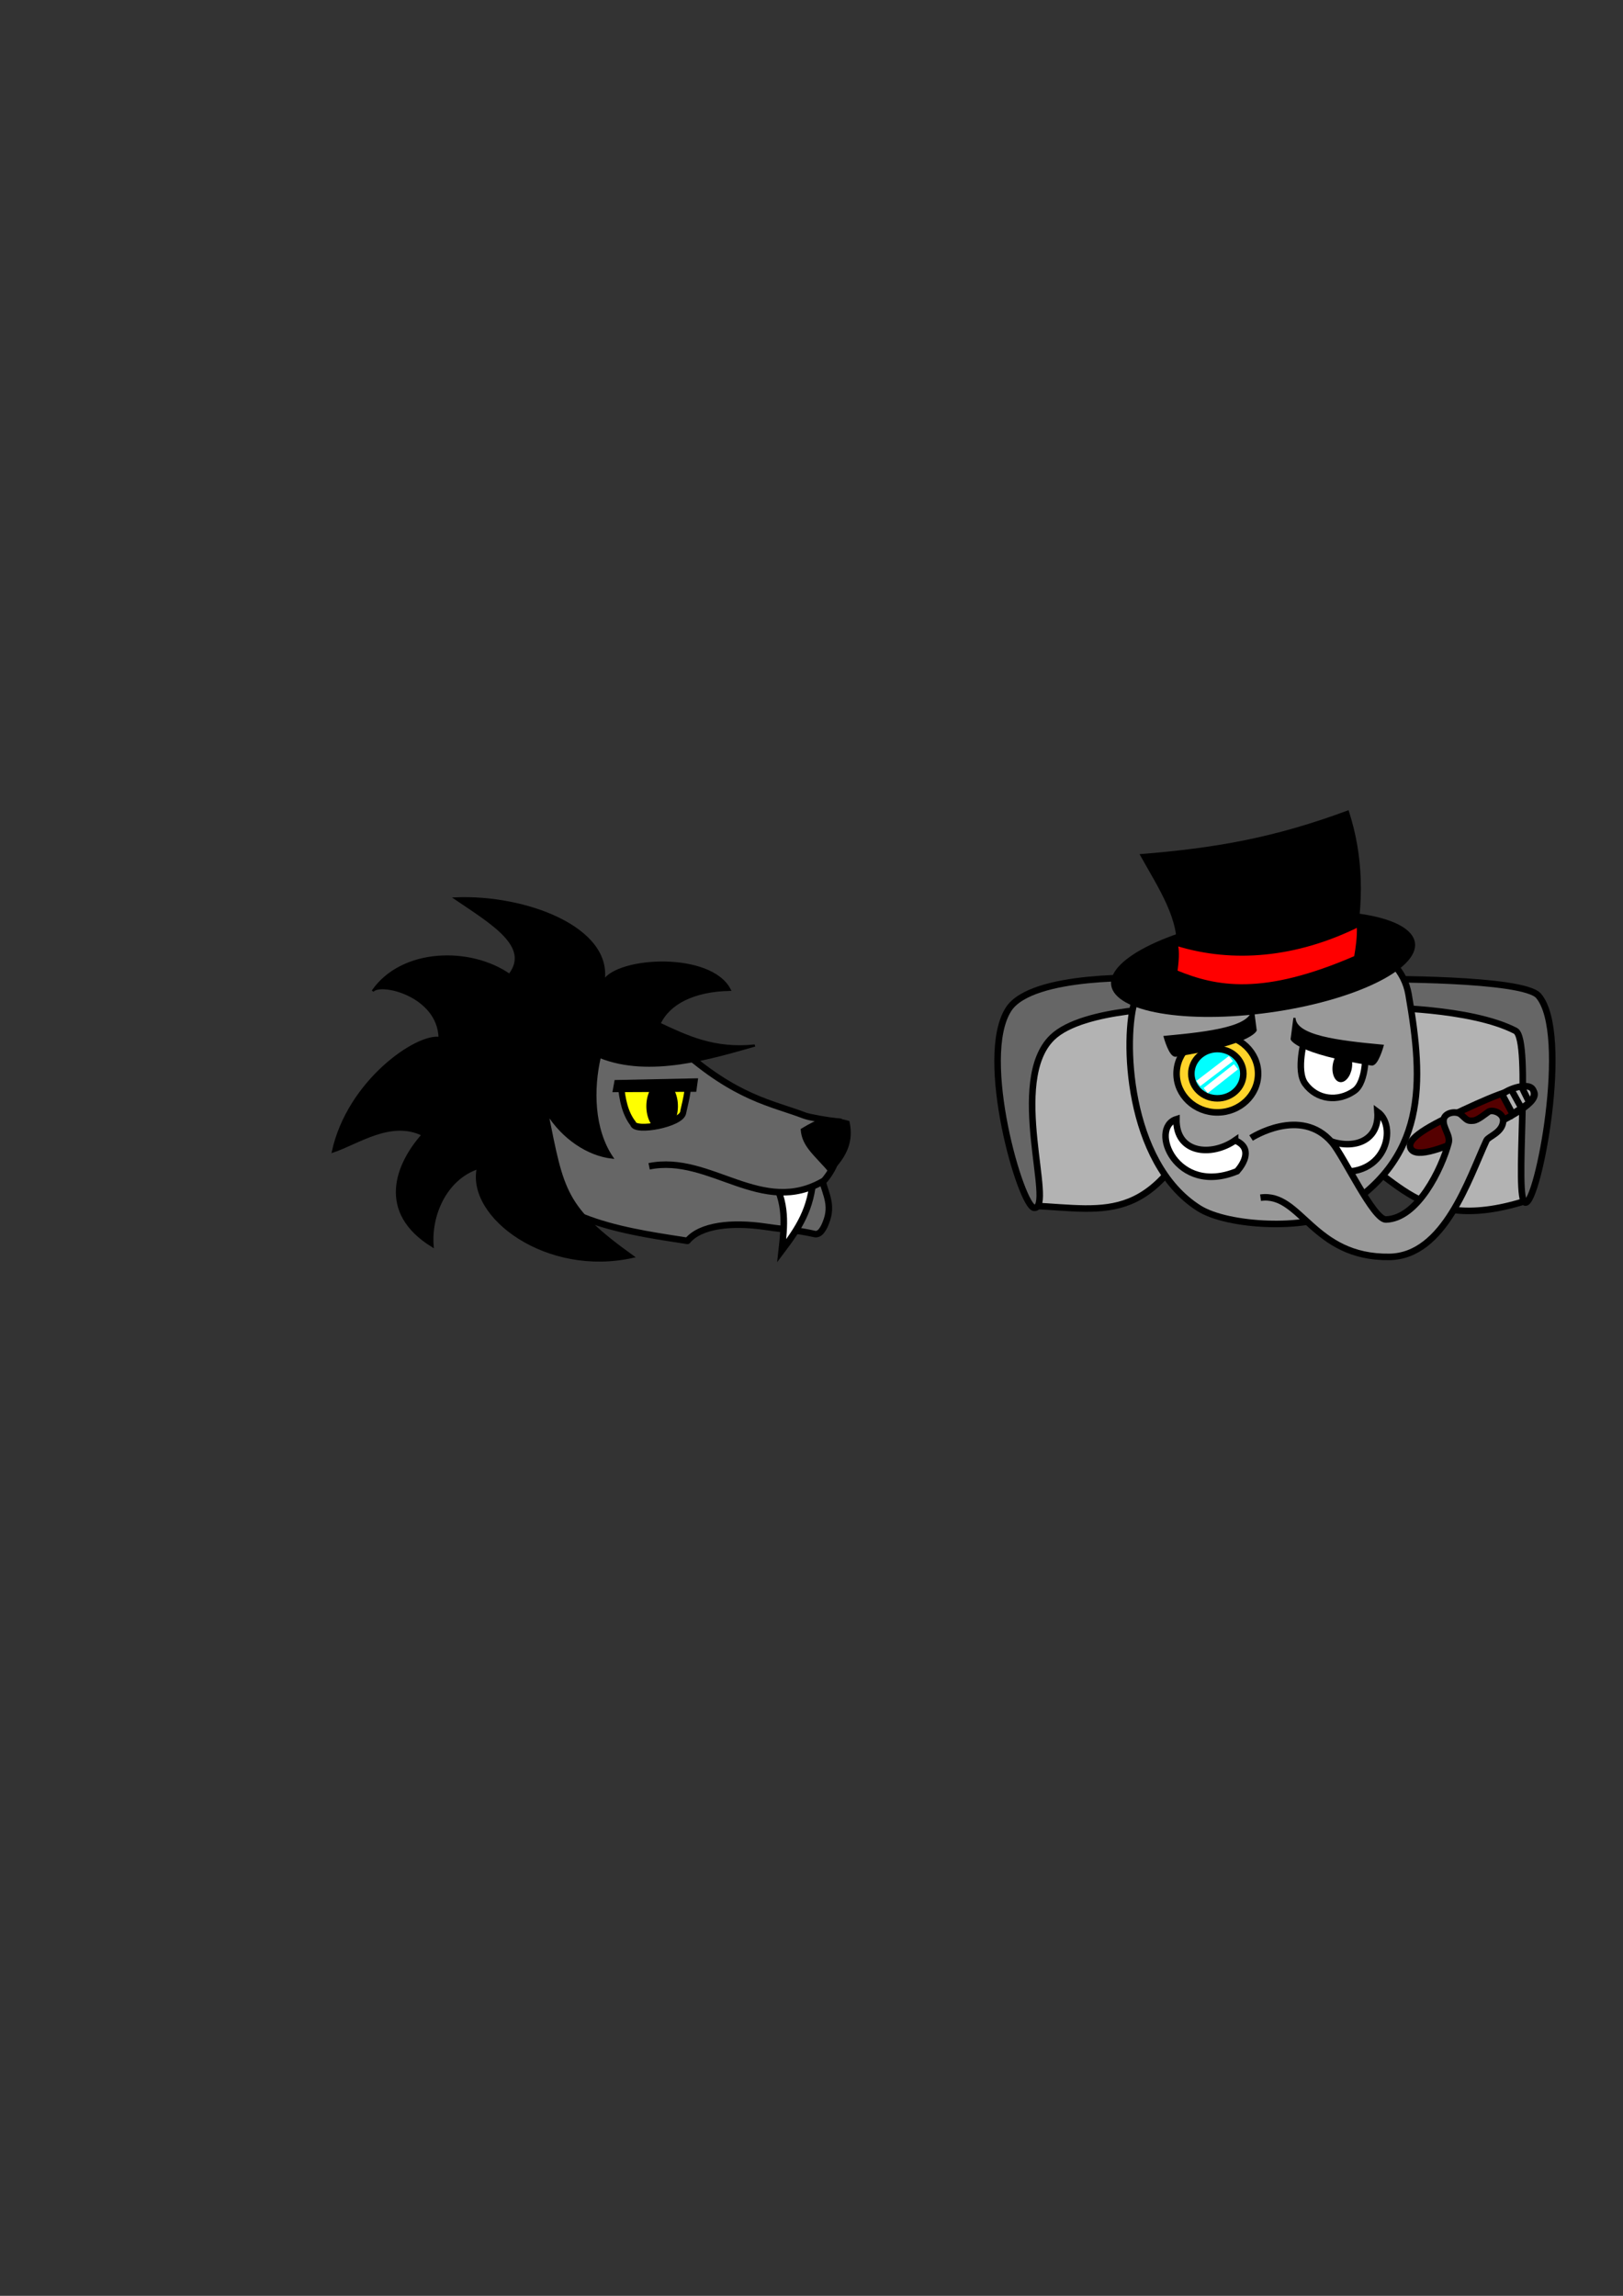 <?xml version="1.0" encoding="UTF-8" standalone="no"?>
<!-- Created with Inkscape (http://www.inkscape.org/) -->

<svg
   xmlns:dc="http://purl.org/dc/elements/1.1/"
   xmlns:cc="http://creativecommons.org/ns#"
   xmlns:rdf="http://www.w3.org/1999/02/22-rdf-syntax-ns#"
   xmlns:svg="http://www.w3.org/2000/svg"
   xmlns="http://www.w3.org/2000/svg"
   xmlns:sodipodi="http://sodipodi.sourceforge.net/DTD/sodipodi-0.dtd"
   xmlns:inkscape="http://www.inkscape.org/namespaces/inkscape"
   width="210mm"
   height="297mm"
   viewBox="0 0 744.094 1052.362"
   id="svg2"
   version="1.1"
   inkscape:version="0.91 r13725"
   sodipodi:docname="drawing.svg">
  <rect x="0" y="0" width="744.094" height="1052.362" fill="#333333" stroke="none"/>
  <defs
     id="defs4" />
  <sodipodi:namedview
     id="base"
     pagecolor="#ffffff"
     bordercolor="#666666"
     borderopacity="1.0"
     inkscape:pageopacity="0.0"
     inkscape:pageshadow="2"
     inkscape:zoom="1.979899"
     inkscape:cx="401.10358"
     inkscape:cy="518.3393"
     inkscape:document-units="px"
     inkscape:current-layer="layer1"
     showgrid="false"
     showguides="false"
     inkscape:window-width="1920"
     inkscape:window-height="1138"
     inkscape:window-x="-8"
     inkscape:window-y="-8"
     inkscape:window-maximized="1">
    <sodipodi:guide
       position="406.25,644.286"
       orientation="0,1"
       id="guide4193" />
  </sodipodi:namedview>
  <g
     inkscape:label="Layer 1"
     inkscape:groupmode="layer"
     id="layer1">
    <rect
       style="fill:none"
       id="rect3411"
       width="271.152"
       height="271.152"
       x="448.043"
       y="337.255"
       inkscape:export-xdpi="84.970001"
       inkscape:export-ydpi="84.970001" />
    <g
       id="g3400">
      <path
         inkscape:export-ydpi="90"
         inkscape:export-xdpi="90"
         sodipodi:nodetypes="cssscccc"
         inkscape:connector-curvature="0"
         id="path3342"
         d="m 376.856,539.544 c 0.419,5.594 4.942,11.232 2.36,19.263 -1.561,4.857 -3.472,7.333 -5.72,6.84 -9.105,-1.998 -11.541,-1.692 -22.547,-3.314 -15.338,-2.26 -29.764,-0.772 -35.771,6.459 -21.288,-3.398 -67.674,-8.857 -70.316,-33.35 l -3.389,-43.495 z"
         style="fill:#666666;fill-opacity:1;fill-rule:evenodd;stroke:#000000;stroke-width:3;stroke-linecap:butt;stroke-linejoin:round;stroke-miterlimit:4;stroke-dasharray:none;stroke-opacity:1" />
      <path
         inkscape:export-ydpi="90"
         inkscape:export-xdpi="90"
         sodipodi:nodetypes="cccc"
         inkscape:connector-curvature="0"
         id="path3346"
         d="m 353.604,539.534 19.302,-0.453 c -0.848,15.099 -6.841,24.026 -14.529,34.226 1.246,-11.325 2.575,-22.288 -4.773,-33.773 z"
         style="fill:#ffffff;fill-rule:evenodd;stroke:#000000;stroke-width:3;stroke-linecap:butt;stroke-linejoin:miter;stroke-miterlimit:4;stroke-dasharray:none;stroke-opacity:1" />
      <path
         inkscape:export-ydpi="90"
         inkscape:export-xdpi="90"
         sodipodi:nodetypes="cccsczcc"
         inkscape:connector-curvature="0"
         id="path3340"
         d="m 240.086,496.309 7.274,-22.957 64.122,6.915 c 26.274,23.396 42.325,25.313 57.474,31.128 1.838,0.705 10.358,2.272 15.443,2.735 0,0 0.021,14.42 -1.629,18.895 -1.651,4.476 -4.966,8.162 -4.966,8.162 -28.558,16.881 -52.112,-12.292 -80.199,-6.574"
         style="fill:#666666;fill-rule:evenodd;stroke:#000000;stroke-width:3;stroke-linecap:butt;stroke-linejoin:miter;stroke-miterlimit:4;stroke-dasharray:none;stroke-opacity:1" />
      <path
         inkscape:export-ydpi="90"
         inkscape:export-xdpi="90"
         sodipodi:nodetypes="cccc"
         inkscape:connector-curvature="0"
         id="path3336"
         d="m 367.593,517.79 c 7.621,-4.54 11.169,-6.383 21.385,-3.536 1.926,8.637 -0.981,15.633 -8.385,22.944 -7.175,-8.354 -12.433,-11.915 -13,-19.408 z"
         style="fill:#000000;fill-rule:evenodd;stroke:#000000;stroke-width:1px;stroke-linecap:butt;stroke-linejoin:miter;stroke-opacity:1" />
      <path
         inkscape:export-ydpi="90"
         inkscape:export-xdpi="90"
         sodipodi:nodetypes="ccccccccccccccccc"
         inkscape:connector-curvature="0"
         id="path3344"
         d="m 346.088,479.247 c -18.746,2.004 -31.413,-4.267 -43.738,-10.003 4.392,-9.436 15.788,-15.179 32.22,-15.525 -8.731,-17.082 -51.318,-14.864 -57.879,-3.919 3.874,-24.408 -35.825,-39.368 -67.941,-37.976 16.981,11.533 34.885,21.93 24.828,35.051 -18.06,-12.567 -49.332,-11.901 -62.718,7.451 3.299,-4.44 30.211,1.787 30.703,21.468 -10.433,-1.74 -41.828,19.709 -48.924,52.055 11.544,-3.892 26.515,-14.822 41.141,-7.684 -12.05,13.533 -20.8,35.499 4.556,51.087 -1.203,-13.868 5.772,-30.783 20.77,-35.843 -4.894,22.325 31.582,49.568 71.148,40.661 -31.541,-22.615 -32.113,-29.907 -39.344,-65.823 7.151,11.433 18.634,19.13 29.746,20.374 -8.809,-13.006 -9.072,-31.461 -5.671,-46.141 22.921,9.227 51.393,0.333 71.104,-5.235 z"
         style="fill:#000000;fill-rule:evenodd;stroke:#000000;stroke-width:1px;stroke-linecap:butt;stroke-linejoin:miter;stroke-opacity:1" />
      <g
         inkscape:export-ydpi="90"
         inkscape:export-xdpi="90"
         transform="matrix(1.013,0,0,1.126,-35.244,5.734)"
         id="g4229">
        <path
           style="fill:#ffff00;fill-rule:evenodd;stroke:#000000;stroke-width:2.809;stroke-linecap:butt;stroke-linejoin:miter;stroke-miterlimit:4;stroke-dasharray:none;stroke-opacity:1"
           d="m 315.83,436.785 c 0.513,-0.153 29.607,-0.084 29.607,-0.084 1.797,-0.072 -1.211,9.506 -1.45,11.056 -0.715,4.624 -21.864,8.179 -22.685,4.539 -3.68,-4.291 -4.843,-9.824 -5.472,-15.511 z"
           id="path4218"
           inkscape:connector-curvature="0"
           sodipodi:nodetypes="ccscc" />
        <path
           style="fill:#000000;fill-rule:evenodd;stroke:none;stroke-width:1px;stroke-linecap:butt;stroke-linejoin:miter;stroke-opacity:1"
           d="m 311.972,439.526 0.985,-4.95 37.792,-0.706 -0.841,5.496 z"
           id="path4220"
           inkscape:connector-curvature="0" />
        <path
           inkscape:connector-curvature="0"
           style="opacity:1;fill:#000000;fill-opacity:1;stroke:none;stroke-width:3;stroke-linecap:round;stroke-linejoin:round;stroke-miterlimit:4;stroke-dasharray:none;stroke-dashoffset:0;stroke-opacity:1"
           d="m 330.574,436.686 a 7.143,10.179 0 0 0 -3.252,8.533 7.143,10.179 0 0 0 2.992,8.273 c 3.54,-0.458 7.378,-1.407 10.094,-2.639 a 7.143,10.179 0 0 0 1.199,-5.635 7.143,10.179 0 0 0 -3.252,-8.525 c -2.827,-0.004 -3.909,-0.009 -7.781,-0.008 z"
           id="path4222" />
      </g>
    </g>
    <rect
       style="opacity:1;fill:none;fill-opacity:1;stroke:none;stroke-width:3;stroke-linecap:round;stroke-linejoin:round;stroke-miterlimit:4;stroke-dasharray:none;stroke-dashoffset:0;stroke-opacity:1"
       id="rect4234"
       width="256"
       height="256"
       x="146.429"
       y="372.791"
       ry="0.617"
       inkscape:export-xdpi="90"
       inkscape:export-ydpi="90" />
    <g
       id="g3371"
       transform="translate(-1.01,-0.505)">
      <path
         sodipodi:nodetypes="ccccc"
         inkscape:connector-curvature="0"
         id="path4160"
         d="m 474.39,553.177 c 35.242,1.729 56.062,9.534 81.889,-49.254 l -18.647,-45.375 -62.643,11.924 c -8.914,23.177 -11.892,49.345 -0.599,82.705 z"
         style="fill:#b3b3b3;fill-rule:evenodd;stroke:#000000;stroke-width:3;stroke-linecap:butt;stroke-linejoin:miter;stroke-miterlimit:4;stroke-dasharray:none;stroke-opacity:1" />
      <path
         sodipodi:nodetypes="csccc"
         inkscape:connector-curvature="0"
         id="path4162"
         d="m 627.894,456.033 c 0,0 74.573,3.698 78.24,8.929 3.668,5.231 -5.952,86.102 -5.952,86.102 -52.695,16.53 -60.107,-17.286 -90.161,-25.929 z"
         style="fill:#b3b3b3;fill-rule:evenodd;stroke:#000000;stroke-width:3;stroke-linecap:butt;stroke-linejoin:miter;stroke-miterlimit:4;stroke-dasharray:none;stroke-opacity:1" />
      <path
         sodipodi:nodetypes="ccsssc"
         inkscape:connector-curvature="0"
         id="path4158"
         d="m 633.892,462.362 -2.3,-13.018 c 0,0 67.794,-0.594 74.798,7.636 14.749,17.33 -0.311,95.599 -6.071,94.775 -5.387,-0.771 3.119,-74.797 -4.542,-78.751 -20.612,-10.637 -61.886,-10.642 -61.886,-10.642 z"
         style="fill:#666666;fill-rule:evenodd;stroke:#000000;stroke-width:3;stroke-linecap:butt;stroke-linejoin:miter;stroke-miterlimit:4;stroke-dasharray:none;stroke-opacity:1" />
      <path
         sodipodi:nodetypes="cssscc"
         inkscape:connector-curvature="0"
         id="path4156"
         d="m 527.94,448.835 c 0,0 -53.795,-2.351 -64.539,14.289 -14.314,22.17 5.832,90.961 11.816,91.04 9.39,0.123 -12.453,-58.266 8.285,-78.161 14.193,-13.616 57.439,-13.507 57.439,-13.507 z"
         style="fill:#666666;fill-rule:evenodd;stroke:#000000;stroke-width:3;stroke-linecap:butt;stroke-linejoin:miter;stroke-miterlimit:4;stroke-dasharray:none;stroke-opacity:1" />
      <path
         sodipodi:nodetypes="sssss"
         inkscape:connector-curvature="0"
         id="path4152"
         d="m 521.429,458.791 c 13.847,-41.446 117.926,-45.389 125.357,-2.5 7.054,40.716 8.714,76.004 -33.041,100.043 -13.679,7.876 -49.604,6.501 -63.038,-1.977 -33.238,-20.976 -34.921,-78.677 -29.278,-95.566 z"
         style="fill:#999999;fill-rule:evenodd;stroke:#000000;stroke-width:3;stroke-linecap:butt;stroke-linejoin:miter;stroke-miterlimit:4;stroke-dasharray:none;stroke-opacity:1" />
      <path
         style="fill:#ffffff;fill-rule:evenodd;stroke:#000000;stroke-width:3;stroke-linecap:butt;stroke-linejoin:miter;stroke-miterlimit:4;stroke-dasharray:none;stroke-opacity:1"
         d="m 606.212,521.306 c 11.295,6.943 27.446,4.527 26.319,-11.212 10.4,7.45 2.528,35.391 -26.444,25.361 -3.29,-3.359 -7.892,-10.218 0.126,-14.149 z"
         id="path4188"
         inkscape:connector-curvature="0"
         sodipodi:nodetypes="cccc" />
      <g
         transform="matrix(0.965,-0.263,0.263,0.965,-118.103,189.336)"
         id="g4238">
        <path
           style="opacity:1;fill:#550000;fill-opacity:1;stroke:#000000;stroke-width:3;stroke-linecap:round;stroke-linejoin:round;stroke-miterlimit:4;stroke-dasharray:none;stroke-dashoffset:0;stroke-opacity:1"
           d="m 711.333,516.682 c 1.276,5.123 -12.508,8.451 -29.431,11.337 -16.923,2.886 -30.576,4.238 -31.852,-0.884 -1.276,-5.123 11.075,-7.948 27.997,-10.835 16.923,-2.886 32.009,-4.74 33.285,0.382 z"
           id="path4228"
           inkscape:connector-curvature="0"
           sodipodi:nodetypes="sssss" />
        <path
           style="fill:#b3b3b3;fill-rule:evenodd;stroke:#000000;stroke-width:3;stroke-linecap:butt;stroke-linejoin:miter;stroke-miterlimit:4;stroke-dasharray:none;stroke-opacity:1"
           d="m 697.005,514.203 c 2.512,-1.706 14.435,-2.857 14.268,2.399 -0.164,5.162 -7.331,5.303 -11.996,7.576 z"
           id="path4235"
           inkscape:connector-curvature="0"
           sodipodi:nodetypes="cscc" />
        <path
           style="fill:none;fill-rule:evenodd;stroke:#000000;stroke-width:3;stroke-linecap:butt;stroke-linejoin:miter;stroke-miterlimit:4;stroke-dasharray:none;stroke-opacity:1"
           d="m 706.561,513.467 1.469,7.535"
           id="path4231"
           inkscape:connector-curvature="0"
           sodipodi:nodetypes="cc" />
        <path
           style="fill:none;fill-rule:evenodd;stroke:#000000;stroke-width:3;stroke-linecap:butt;stroke-linejoin:miter;stroke-miterlimit:4;stroke-dasharray:none;stroke-opacity:1"
           d="m 701.677,513.446 2.147,8.839"
           id="path4233"
           inkscape:connector-curvature="0"
           sodipodi:nodetypes="cc" />
      </g>
      <path
         sodipodi:nodetypes="cssssssssssc"
         inkscape:connector-curvature="0"
         id="path4154"
         d="m 574.589,522.146 c 0,0 22.779,-14.769 37.135,2.064 5.413,6.347 18.958,35.464 24.704,35.296 14.547,-0.426 25.515,-23.234 28.728,-35.184 0.903,-3.361 -2.762,-7.008 -2.305,-10.51 0.452,-3.459 5.94,-4.266 8.063,-2.351 2.77,2.498 2.835,2.962 5.61,2.717 2.005,-0.177 5.283,-2.924 6.879,-4.033 1.804,-1.254 6.922,0.547 6.78,4.056 -0.222,5.486 -6.804,7.2 -7.667,9.06 -8.203,17.687 -19.27,53.019 -44.48,53.388 -35.245,0.515 -40.506,-29.81 -59.107,-27.143"
         style="fill:#999999;fill-rule:evenodd;stroke:#000000;stroke-width:3;stroke-linecap:butt;stroke-linejoin:round;stroke-miterlimit:4;stroke-dasharray:none;stroke-opacity:1" />
      <path
         sodipodi:nodetypes="cccc"
         inkscape:connector-curvature="0"
         id="path4164"
         d="m 567.266,523.232 c -10.886,7.567 -27.148,6.065 -26.908,-9.713 -12.741,4.064 -0.19,35.458 27.83,23.833 3.095,-3.539 7.304,-10.646 -0.922,-14.119 z"
         style="fill:#ffffff;fill-rule:evenodd;stroke:#000000;stroke-width:3;stroke-linecap:butt;stroke-linejoin:miter;stroke-miterlimit:4;stroke-dasharray:none;stroke-opacity:1" />
      <ellipse
         transform="matrix(0.99,-0.138,0.138,0.99,0,0)"
         ry="22.476"
         rx="70.332"
         cy="518.446"
         cx="513.681"
         id="path4192"
         style="opacity:1;fill:#000000;fill-opacity:1;stroke:none;stroke-width:3;stroke-linecap:round;stroke-linejoin:round;stroke-miterlimit:4;stroke-dasharray:none;stroke-dashoffset:0;stroke-opacity:1" />
      <g
         id="g4211">
        <ellipse
           style="opacity:1;fill:#ffd42a;fill-opacity:1;stroke:#000000;stroke-width:3;stroke-linecap:round;stroke-linejoin:round;stroke-miterlimit:4;stroke-dasharray:none;stroke-dashoffset:0;stroke-opacity:1"
           id="path4168"
           cx="559.119"
           cy="492.67"
           rx="18.688"
           ry="17.745" />
        <ellipse
           ry="11.294"
           rx="11.922"
           cy="492.67"
           cx="559.119"
           id="ellipse4170"
           style="opacity:1;fill:#00ffff;fill-opacity:1;stroke:#000000;stroke-width:3;stroke-linecap:round;stroke-linejoin:round;stroke-miterlimit:4;stroke-dasharray:none;stroke-dashoffset:0;stroke-opacity:1" />
        <path
           sodipodi:nodetypes="ccscc"
           inkscape:connector-curvature="0"
           id="path4184"
           d="m 575.409,463.064 c -0.42,8.529 -19.831,10.832 -40.406,12.753 0,0 2.447,8.998 5.051,8.586 34.345,-5.43 36.618,-11.617 36.618,-11.617 z"
           style="fill:#000000;fill-rule:evenodd;stroke:#000000;stroke-width:1px;stroke-linecap:butt;stroke-linejoin:miter;stroke-opacity:1" />
        <g
           id="g4206">
          <path
             sodipodi:nodetypes="csscc"
             inkscape:connector-curvature="0"
             id="path4182"
             d="m 599.273,476.323 c 0,0 -4.336,14.811 0.126,20.961 5.349,7.371 14.995,8.477 22.476,3.283 6.008,-4.171 5.177,-19.193 5.177,-19.193 -8.629,-3.031 -19.573,-0.948 -27.779,-5.051 z"
             style="fill:#ffffff;fill-rule:evenodd;stroke:#000000;stroke-width:3;stroke-linecap:butt;stroke-linejoin:miter;stroke-miterlimit:4;stroke-dasharray:none;stroke-opacity:1" />
          <path
             sodipodi:nodetypes="ccscc"
             inkscape:connector-curvature="0"
             id="path4180"
             d="m 594.475,467.105 c 0.42,8.529 19.831,10.832 40.406,12.753 0,0 -2.447,8.998 -5.051,8.586 -34.345,-5.43 -36.618,-11.617 -36.618,-11.617 z"
             style="fill:#000000;fill-rule:evenodd;stroke:#000000;stroke-width:1px;stroke-linecap:butt;stroke-linejoin:miter;stroke-opacity:1" />
          <ellipse
             transform="matrix(0.989,0.149,-0.149,0.989,0,0)"
             ry="7.321"
             rx="4.445"
             cy="391.926"
             cx="682.329"
             id="path4190"
             style="opacity:1;fill:#000000;fill-opacity:1;stroke:none;stroke-width:3;stroke-linecap:round;stroke-linejoin:round;stroke-miterlimit:4;stroke-dasharray:none;stroke-dashoffset:0;stroke-opacity:1" />
        </g>
        <path
           style="fill:none;fill-rule:evenodd;stroke:#ffffff;stroke-width:3;stroke-linecap:butt;stroke-linejoin:miter;stroke-miterlimit:4;stroke-dasharray:none;stroke-opacity:1"
           d="m 565.35,485.739 -14.985,11.461"
           id="path4202"
           inkscape:connector-curvature="0" />
        <path
           inkscape:connector-curvature="0"
           id="path4204"
           d="m 567.664,489.484 -13.899,10.935"
           style="fill:none;fill-rule:evenodd;stroke:#ffffff;stroke-width:3;stroke-linecap:butt;stroke-linejoin:miter;stroke-miterlimit:4;stroke-dasharray:none;stroke-opacity:1" />
      </g>
      <ellipse
         style="opacity:1;fill:#000000;fill-opacity:1;stroke:none;stroke-width:3;stroke-linecap:round;stroke-linejoin:round;stroke-miterlimit:4;stroke-dasharray:none;stroke-dashoffset:0;stroke-opacity:1"
         id="ellipse4222"
         cx="513.681"
         cy="518.446"
         rx="44.467"
         ry="14.21"
         transform="matrix(0.99,-0.138,0.138,0.99,0,0)" />
      <path
         sodipodi:nodetypes="ccccc"
         inkscape:connector-curvature="0"
         id="path4194"
         d="m 540.684,436.674 c 1.989,-14.265 -8.084,-29.284 -16.415,-44.194 35.067,-2.833 61.649,-7.717 94.702,-19.951 6.564,20.54 7.05,40.827 2.273,65.407 -28.436,3.931 -57.619,9.918 -80.56,-1.263 z"
         style="fill:#000000;fill-rule:evenodd;stroke:#000000;stroke-width:1px;stroke-linecap:butt;stroke-linejoin:miter;stroke-opacity:1" />
      <path
         sodipodi:nodetypes="ccccc"
         inkscape:connector-curvature="0"
         id="path4226"
         d="m 540.536,433.612 c 0.833,3.155 0.395,7.582 -0.179,12.143 18.29,7.537 39.706,11.704 81.964,-6.607 0.692,-4.01 1.482,-9.173 1.25,-14.107 -28.258,13.915 -57.158,16.555 -83.036,8.571 z"
         style="fill:#ff0000;fill-rule:evenodd;stroke:#000000;stroke-width:1px;stroke-linecap:butt;stroke-linejoin:miter;stroke-opacity:1" />
    </g>
  </g>
</svg>
